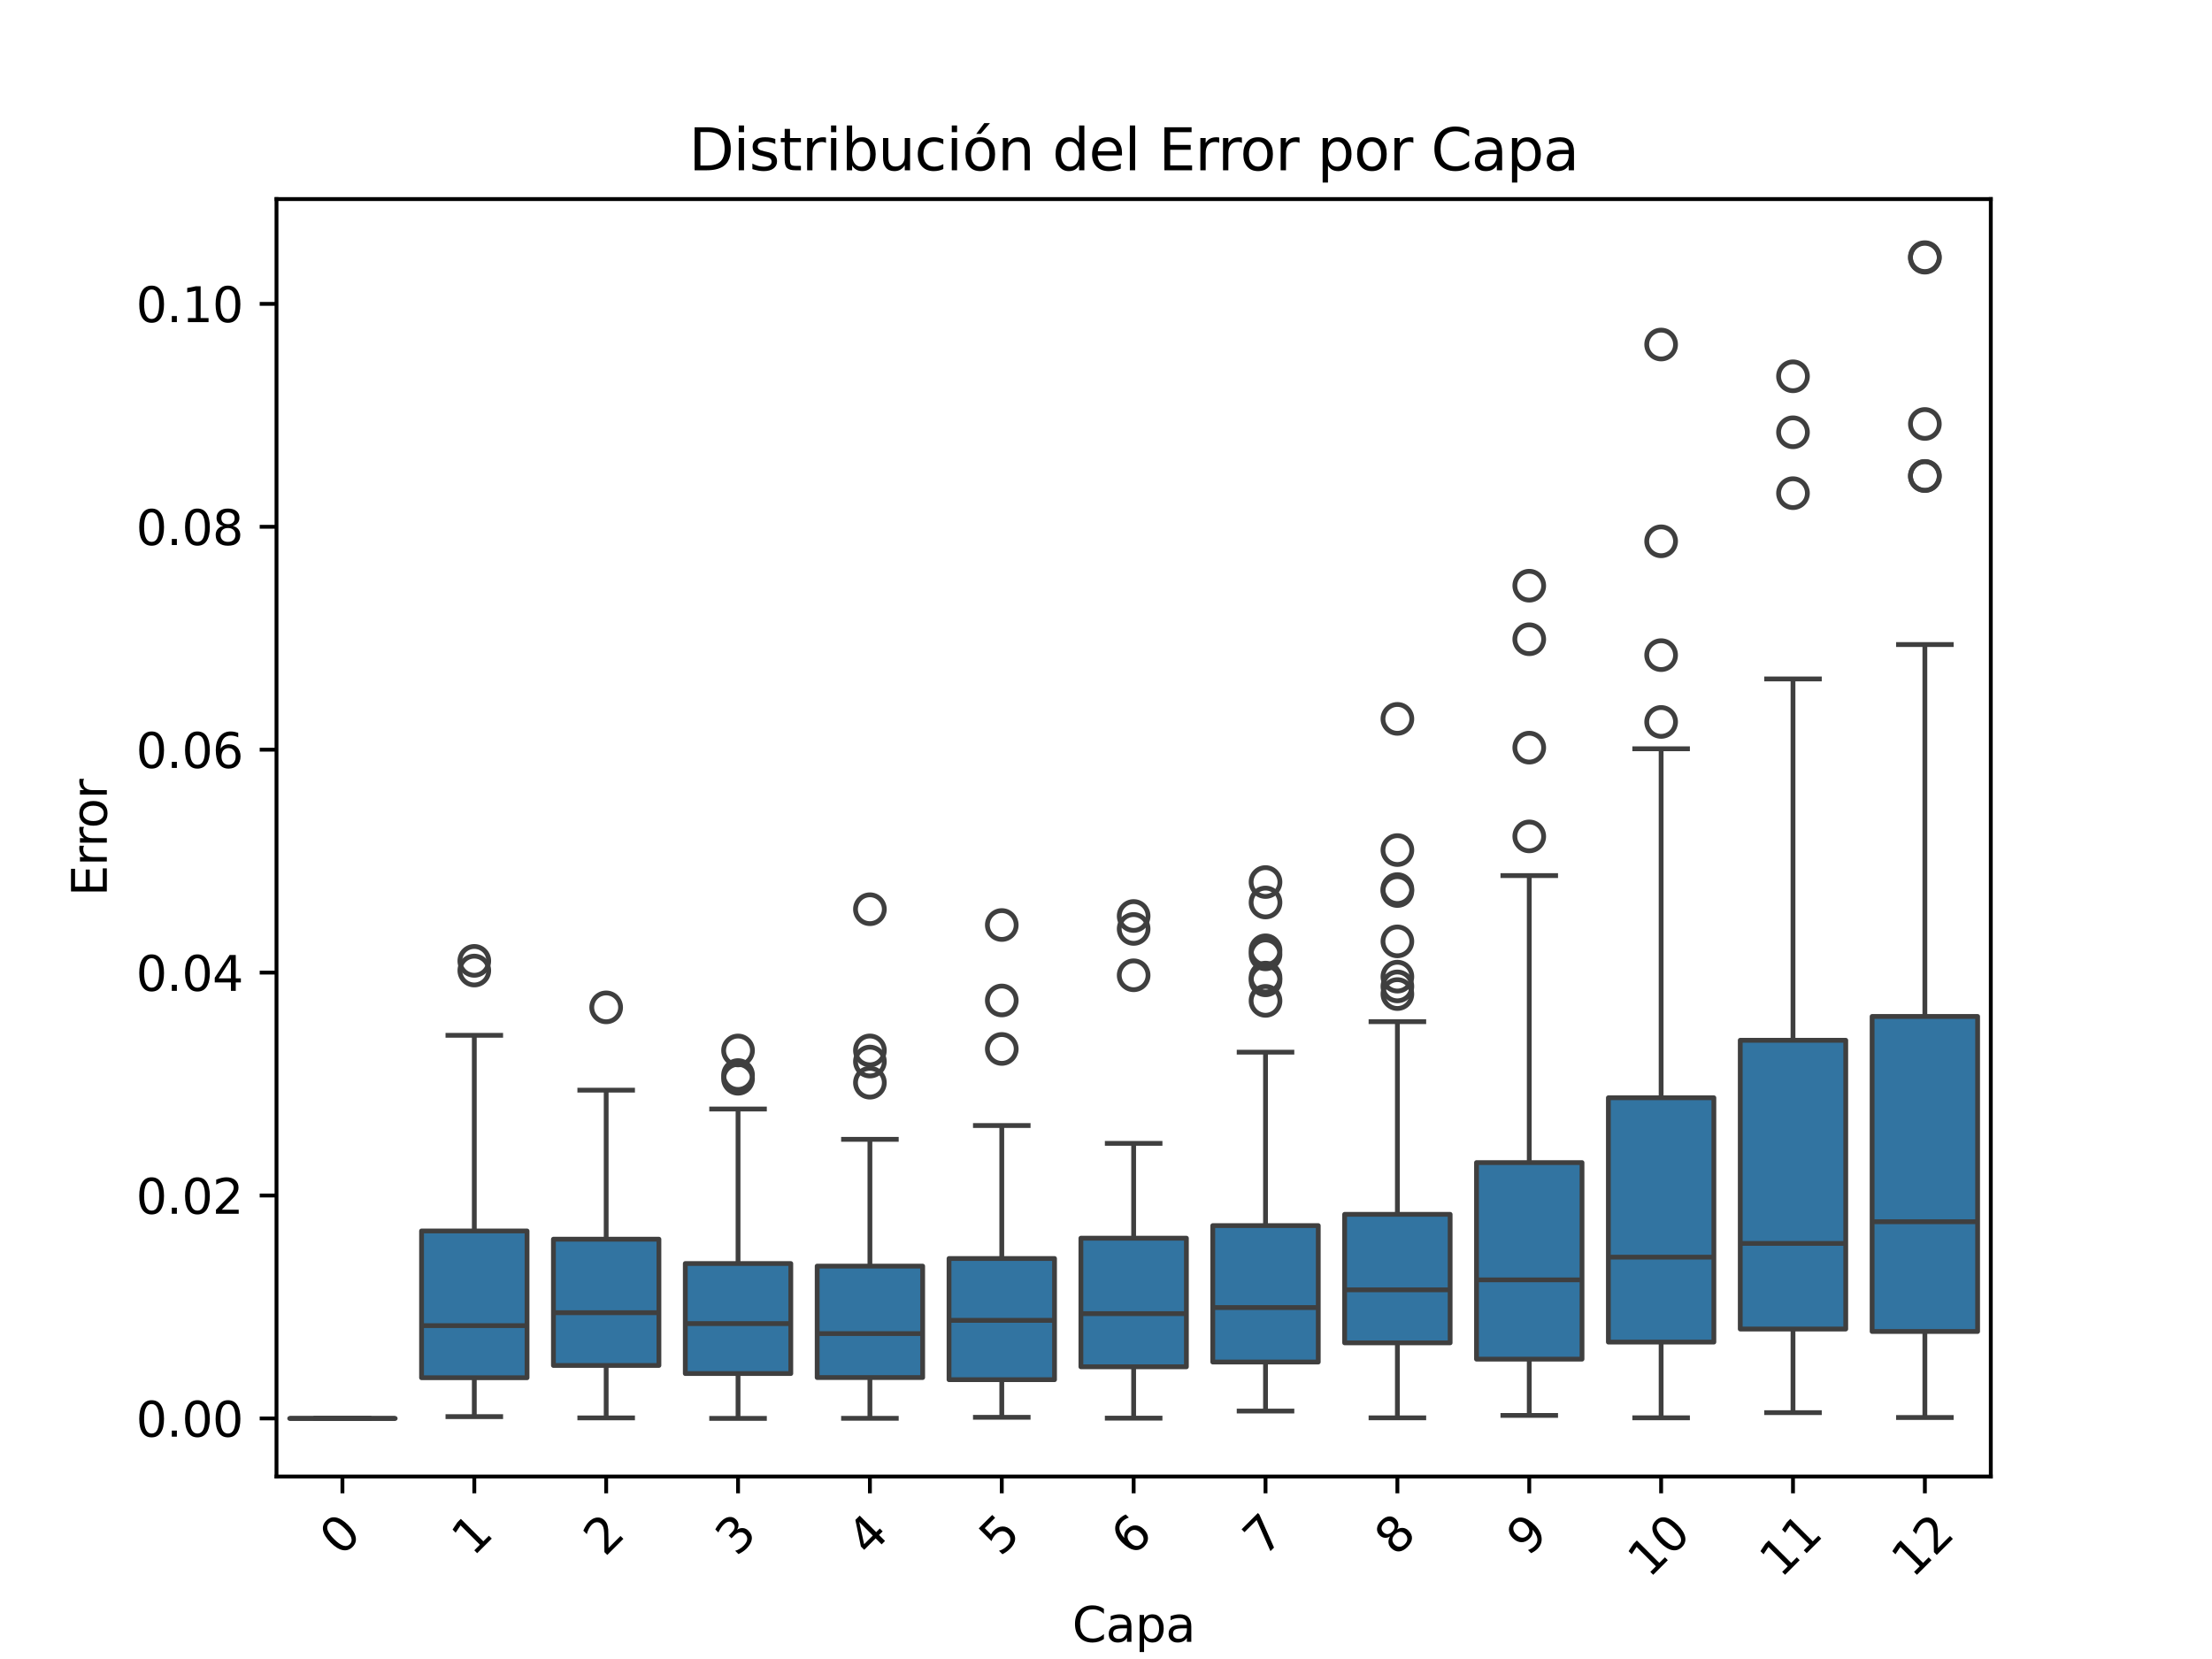 <?xml version="1.0" encoding="utf-8" standalone="no"?>
<!DOCTYPE svg PUBLIC "-//W3C//DTD SVG 1.1//EN"
  "http://www.w3.org/Graphics/SVG/1.1/DTD/svg11.dtd">
<svg xmlns:xlink="http://www.w3.org/1999/xlink" width="460.8pt" height="345.6pt" viewBox="0 0 460.8 345.6" xmlns="http://www.w3.org/2000/svg" version="1.1">
 <defs>
  <style type="text/css">*{stroke-linejoin: round; stroke-linecap: butt}</style>
 </defs>
 <g id="figure_1">
  <g id="patch_1">
   <path d="M 0 345.6 
L 460.8 345.6 
L 460.8 0 
L 0 0 
z
" style="fill: #ffffff"/>
  </g>
  <g id="axes_1">
   <g id="patch_2">
    <path d="M 57.6 307.584 
L 414.72 307.584 
L 414.72 41.472 
L 57.6 41.472 
z
" style="fill: #ffffff"/>
   </g>
   <g id="matplotlib.axis_1">
    <g id="xtick_1">
     <g id="line2d_1">
      <defs>
       <path id="m6b48aacf1b" d="M 0 0 
L 0 3.5 
" style="stroke: #000000; stroke-width: 0.8"/>
      </defs>
      <g>
       <use xlink:href="#m6b48aacf1b" x="71.335" y="307.584" style="stroke: #000000; stroke-width: 0.8"/>
      </g>
     </g>
     <g id="text_1">
      <!-- 0 -->
      <g transform="translate(71.037 324.456) rotate(-45) scale(0.1 -0.1)">
       <defs>
        <path id="DejaVuSans-30" d="M 2034 4250 
Q 1547 4250 1301 3770 
Q 1056 3291 1056 2328 
Q 1056 1369 1301 889 
Q 1547 409 2034 409 
Q 2525 409 2770 889 
Q 3016 1369 3016 2328 
Q 3016 3291 2770 3770 
Q 2525 4250 2034 4250 
z
M 2034 4750 
Q 2819 4750 3233 4129 
Q 3647 3509 3647 2328 
Q 3647 1150 3233 529 
Q 2819 -91 2034 -91 
Q 1250 -91 836 529 
Q 422 1150 422 2328 
Q 422 3509 836 4129 
Q 1250 4750 2034 4750 
z
" transform="scale(0.016)"/>
       </defs>
       <use xlink:href="#DejaVuSans-30"/>
      </g>
     </g>
    </g>
    <g id="xtick_2">
     <g id="line2d_2">
      <g>
       <use xlink:href="#m6b48aacf1b" x="98.806" y="307.584" style="stroke: #000000; stroke-width: 0.8"/>
      </g>
     </g>
     <g id="text_2">
      <!-- 1 -->
      <g transform="translate(98.508 324.456) rotate(-45) scale(0.1 -0.1)">
       <defs>
        <path id="DejaVuSans-31" d="M 794 531 
L 1825 531 
L 1825 4091 
L 703 3866 
L 703 4441 
L 1819 4666 
L 2450 4666 
L 2450 531 
L 3481 531 
L 3481 0 
L 794 0 
L 794 531 
z
" transform="scale(0.016)"/>
       </defs>
       <use xlink:href="#DejaVuSans-31"/>
      </g>
     </g>
    </g>
    <g id="xtick_3">
     <g id="line2d_3">
      <g>
       <use xlink:href="#m6b48aacf1b" x="126.277" y="307.584" style="stroke: #000000; stroke-width: 0.8"/>
      </g>
     </g>
     <g id="text_3">
      <!-- 2 -->
      <g transform="translate(125.979 324.456) rotate(-45) scale(0.1 -0.1)">
       <defs>
        <path id="DejaVuSans-32" d="M 1228 531 
L 3431 531 
L 3431 0 
L 469 0 
L 469 531 
Q 828 903 1448 1529 
Q 2069 2156 2228 2338 
Q 2531 2678 2651 2914 
Q 2772 3150 2772 3378 
Q 2772 3750 2511 3984 
Q 2250 4219 1831 4219 
Q 1534 4219 1204 4116 
Q 875 4013 500 3803 
L 500 4441 
Q 881 4594 1212 4672 
Q 1544 4750 1819 4750 
Q 2544 4750 2975 4387 
Q 3406 4025 3406 3419 
Q 3406 3131 3298 2873 
Q 3191 2616 2906 2266 
Q 2828 2175 2409 1742 
Q 1991 1309 1228 531 
z
" transform="scale(0.016)"/>
       </defs>
       <use xlink:href="#DejaVuSans-32"/>
      </g>
     </g>
    </g>
    <g id="xtick_4">
     <g id="line2d_4">
      <g>
       <use xlink:href="#m6b48aacf1b" x="153.748" y="307.584" style="stroke: #000000; stroke-width: 0.8"/>
      </g>
     </g>
     <g id="text_4">
      <!-- 3 -->
      <g transform="translate(153.449 324.456) rotate(-45) scale(0.1 -0.1)">
       <defs>
        <path id="DejaVuSans-33" d="M 2597 2516 
Q 3050 2419 3304 2112 
Q 3559 1806 3559 1356 
Q 3559 666 3084 287 
Q 2609 -91 1734 -91 
Q 1441 -91 1130 -33 
Q 819 25 488 141 
L 488 750 
Q 750 597 1062 519 
Q 1375 441 1716 441 
Q 2309 441 2620 675 
Q 2931 909 2931 1356 
Q 2931 1769 2642 2001 
Q 2353 2234 1838 2234 
L 1294 2234 
L 1294 2753 
L 1863 2753 
Q 2328 2753 2575 2939 
Q 2822 3125 2822 3475 
Q 2822 3834 2567 4026 
Q 2313 4219 1838 4219 
Q 1578 4219 1281 4162 
Q 984 4106 628 3988 
L 628 4550 
Q 988 4650 1302 4700 
Q 1616 4750 1894 4750 
Q 2613 4750 3031 4423 
Q 3450 4097 3450 3541 
Q 3450 3153 3228 2886 
Q 3006 2619 2597 2516 
z
" transform="scale(0.016)"/>
       </defs>
       <use xlink:href="#DejaVuSans-33"/>
      </g>
     </g>
    </g>
    <g id="xtick_5">
     <g id="line2d_5">
      <g>
       <use xlink:href="#m6b48aacf1b" x="181.218" y="307.584" style="stroke: #000000; stroke-width: 0.8"/>
      </g>
     </g>
     <g id="text_5">
      <!-- 4 -->
      <g transform="translate(180.92 324.456) rotate(-45) scale(0.1 -0.1)">
       <defs>
        <path id="DejaVuSans-34" d="M 2419 4116 
L 825 1625 
L 2419 1625 
L 2419 4116 
z
M 2253 4666 
L 3047 4666 
L 3047 1625 
L 3713 1625 
L 3713 1100 
L 3047 1100 
L 3047 0 
L 2419 0 
L 2419 1100 
L 313 1100 
L 313 1709 
L 2253 4666 
z
" transform="scale(0.016)"/>
       </defs>
       <use xlink:href="#DejaVuSans-34"/>
      </g>
     </g>
    </g>
    <g id="xtick_6">
     <g id="line2d_6">
      <g>
       <use xlink:href="#m6b48aacf1b" x="208.689" y="307.584" style="stroke: #000000; stroke-width: 0.8"/>
      </g>
     </g>
     <g id="text_6">
      <!-- 5 -->
      <g transform="translate(208.391 324.456) rotate(-45) scale(0.1 -0.1)">
       <defs>
        <path id="DejaVuSans-35" d="M 691 4666 
L 3169 4666 
L 3169 4134 
L 1269 4134 
L 1269 2991 
Q 1406 3038 1543 3061 
Q 1681 3084 1819 3084 
Q 2600 3084 3056 2656 
Q 3513 2228 3513 1497 
Q 3513 744 3044 326 
Q 2575 -91 1722 -91 
Q 1428 -91 1123 -41 
Q 819 9 494 109 
L 494 744 
Q 775 591 1075 516 
Q 1375 441 1709 441 
Q 2250 441 2565 725 
Q 2881 1009 2881 1497 
Q 2881 1984 2565 2268 
Q 2250 2553 1709 2553 
Q 1456 2553 1204 2497 
Q 953 2441 691 2322 
L 691 4666 
z
" transform="scale(0.016)"/>
       </defs>
       <use xlink:href="#DejaVuSans-35"/>
      </g>
     </g>
    </g>
    <g id="xtick_7">
     <g id="line2d_7">
      <g>
       <use xlink:href="#m6b48aacf1b" x="236.16" y="307.584" style="stroke: #000000; stroke-width: 0.8"/>
      </g>
     </g>
     <g id="text_7">
      <!-- 6 -->
      <g transform="translate(235.862 324.456) rotate(-45) scale(0.1 -0.1)">
       <defs>
        <path id="DejaVuSans-36" d="M 2113 2584 
Q 1688 2584 1439 2293 
Q 1191 2003 1191 1497 
Q 1191 994 1439 701 
Q 1688 409 2113 409 
Q 2538 409 2786 701 
Q 3034 994 3034 1497 
Q 3034 2003 2786 2293 
Q 2538 2584 2113 2584 
z
M 3366 4563 
L 3366 3988 
Q 3128 4100 2886 4159 
Q 2644 4219 2406 4219 
Q 1781 4219 1451 3797 
Q 1122 3375 1075 2522 
Q 1259 2794 1537 2939 
Q 1816 3084 2150 3084 
Q 2853 3084 3261 2657 
Q 3669 2231 3669 1497 
Q 3669 778 3244 343 
Q 2819 -91 2113 -91 
Q 1303 -91 875 529 
Q 447 1150 447 2328 
Q 447 3434 972 4092 
Q 1497 4750 2381 4750 
Q 2619 4750 2861 4703 
Q 3103 4656 3366 4563 
z
" transform="scale(0.016)"/>
       </defs>
       <use xlink:href="#DejaVuSans-36"/>
      </g>
     </g>
    </g>
    <g id="xtick_8">
     <g id="line2d_8">
      <g>
       <use xlink:href="#m6b48aacf1b" x="263.631" y="307.584" style="stroke: #000000; stroke-width: 0.8"/>
      </g>
     </g>
     <g id="text_8">
      <!-- 7 -->
      <g transform="translate(263.332 324.456) rotate(-45) scale(0.1 -0.1)">
       <defs>
        <path id="DejaVuSans-37" d="M 525 4666 
L 3525 4666 
L 3525 4397 
L 1831 0 
L 1172 0 
L 2766 4134 
L 525 4134 
L 525 4666 
z
" transform="scale(0.016)"/>
       </defs>
       <use xlink:href="#DejaVuSans-37"/>
      </g>
     </g>
    </g>
    <g id="xtick_9">
     <g id="line2d_9">
      <g>
       <use xlink:href="#m6b48aacf1b" x="291.102" y="307.584" style="stroke: #000000; stroke-width: 0.8"/>
      </g>
     </g>
     <g id="text_9">
      <!-- 8 -->
      <g transform="translate(290.803 324.456) rotate(-45) scale(0.1 -0.1)">
       <defs>
        <path id="DejaVuSans-38" d="M 2034 2216 
Q 1584 2216 1326 1975 
Q 1069 1734 1069 1313 
Q 1069 891 1326 650 
Q 1584 409 2034 409 
Q 2484 409 2743 651 
Q 3003 894 3003 1313 
Q 3003 1734 2745 1975 
Q 2488 2216 2034 2216 
z
M 1403 2484 
Q 997 2584 770 2862 
Q 544 3141 544 3541 
Q 544 4100 942 4425 
Q 1341 4750 2034 4750 
Q 2731 4750 3128 4425 
Q 3525 4100 3525 3541 
Q 3525 3141 3298 2862 
Q 3072 2584 2669 2484 
Q 3125 2378 3379 2068 
Q 3634 1759 3634 1313 
Q 3634 634 3220 271 
Q 2806 -91 2034 -91 
Q 1263 -91 848 271 
Q 434 634 434 1313 
Q 434 1759 690 2068 
Q 947 2378 1403 2484 
z
M 1172 3481 
Q 1172 3119 1398 2916 
Q 1625 2713 2034 2713 
Q 2441 2713 2670 2916 
Q 2900 3119 2900 3481 
Q 2900 3844 2670 4047 
Q 2441 4250 2034 4250 
Q 1625 4250 1398 4047 
Q 1172 3844 1172 3481 
z
" transform="scale(0.016)"/>
       </defs>
       <use xlink:href="#DejaVuSans-38"/>
      </g>
     </g>
    </g>
    <g id="xtick_10">
     <g id="line2d_10">
      <g>
       <use xlink:href="#m6b48aacf1b" x="318.572" y="307.584" style="stroke: #000000; stroke-width: 0.8"/>
      </g>
     </g>
     <g id="text_10">
      <!-- 9 -->
      <g transform="translate(318.274 324.456) rotate(-45) scale(0.1 -0.1)">
       <defs>
        <path id="DejaVuSans-39" d="M 703 97 
L 703 672 
Q 941 559 1184 500 
Q 1428 441 1663 441 
Q 2288 441 2617 861 
Q 2947 1281 2994 2138 
Q 2813 1869 2534 1725 
Q 2256 1581 1919 1581 
Q 1219 1581 811 2004 
Q 403 2428 403 3163 
Q 403 3881 828 4315 
Q 1253 4750 1959 4750 
Q 2769 4750 3195 4129 
Q 3622 3509 3622 2328 
Q 3622 1225 3098 567 
Q 2575 -91 1691 -91 
Q 1453 -91 1209 -44 
Q 966 3 703 97 
z
M 1959 2075 
Q 2384 2075 2632 2365 
Q 2881 2656 2881 3163 
Q 2881 3666 2632 3958 
Q 2384 4250 1959 4250 
Q 1534 4250 1286 3958 
Q 1038 3666 1038 3163 
Q 1038 2656 1286 2365 
Q 1534 2075 1959 2075 
z
" transform="scale(0.016)"/>
       </defs>
       <use xlink:href="#DejaVuSans-39"/>
      </g>
     </g>
    </g>
    <g id="xtick_11">
     <g id="line2d_11">
      <g>
       <use xlink:href="#m6b48aacf1b" x="346.043" y="307.584" style="stroke: #000000; stroke-width: 0.8"/>
      </g>
     </g>
     <g id="text_11">
      <!-- 10 -->
      <g transform="translate(343.495 328.955) rotate(-45) scale(0.1 -0.1)">
       <use xlink:href="#DejaVuSans-31"/>
       <use xlink:href="#DejaVuSans-30" x="63.623"/>
      </g>
     </g>
    </g>
    <g id="xtick_12">
     <g id="line2d_12">
      <g>
       <use xlink:href="#m6b48aacf1b" x="373.514" y="307.584" style="stroke: #000000; stroke-width: 0.8"/>
      </g>
     </g>
     <g id="text_12">
      <!-- 11 -->
      <g transform="translate(370.966 328.955) rotate(-45) scale(0.1 -0.1)">
       <use xlink:href="#DejaVuSans-31"/>
       <use xlink:href="#DejaVuSans-31" x="63.623"/>
      </g>
     </g>
    </g>
    <g id="xtick_13">
     <g id="line2d_13">
      <g>
       <use xlink:href="#m6b48aacf1b" x="400.985" y="307.584" style="stroke: #000000; stroke-width: 0.8"/>
      </g>
     </g>
     <g id="text_13">
      <!-- 12 -->
      <g transform="translate(398.437 328.955) rotate(-45) scale(0.1 -0.1)">
       <use xlink:href="#DejaVuSans-31"/>
       <use xlink:href="#DejaVuSans-32" x="63.623"/>
      </g>
     </g>
    </g>
    <g id="text_14">
     <!-- Capa -->
     <g transform="translate(223.366 342.024) scale(0.1 -0.1)">
      <defs>
       <path id="DejaVuSans-43" d="M 4122 4306 
L 4122 3641 
Q 3803 3938 3442 4084 
Q 3081 4231 2675 4231 
Q 1875 4231 1450 3742 
Q 1025 3253 1025 2328 
Q 1025 1406 1450 917 
Q 1875 428 2675 428 
Q 3081 428 3442 575 
Q 3803 722 4122 1019 
L 4122 359 
Q 3791 134 3420 21 
Q 3050 -91 2638 -91 
Q 1578 -91 968 557 
Q 359 1206 359 2328 
Q 359 3453 968 4101 
Q 1578 4750 2638 4750 
Q 3056 4750 3426 4639 
Q 3797 4528 4122 4306 
z
" transform="scale(0.016)"/>
       <path id="DejaVuSans-61" d="M 2194 1759 
Q 1497 1759 1228 1600 
Q 959 1441 959 1056 
Q 959 750 1161 570 
Q 1363 391 1709 391 
Q 2188 391 2477 730 
Q 2766 1069 2766 1631 
L 2766 1759 
L 2194 1759 
z
M 3341 1997 
L 3341 0 
L 2766 0 
L 2766 531 
Q 2569 213 2275 61 
Q 1981 -91 1556 -91 
Q 1019 -91 701 211 
Q 384 513 384 1019 
Q 384 1609 779 1909 
Q 1175 2209 1959 2209 
L 2766 2209 
L 2766 2266 
Q 2766 2663 2505 2880 
Q 2244 3097 1772 3097 
Q 1472 3097 1187 3025 
Q 903 2953 641 2809 
L 641 3341 
Q 956 3463 1253 3523 
Q 1550 3584 1831 3584 
Q 2591 3584 2966 3190 
Q 3341 2797 3341 1997 
z
" transform="scale(0.016)"/>
       <path id="DejaVuSans-70" d="M 1159 525 
L 1159 -1331 
L 581 -1331 
L 581 3500 
L 1159 3500 
L 1159 2969 
Q 1341 3281 1617 3432 
Q 1894 3584 2278 3584 
Q 2916 3584 3314 3078 
Q 3713 2572 3713 1747 
Q 3713 922 3314 415 
Q 2916 -91 2278 -91 
Q 1894 -91 1617 61 
Q 1341 213 1159 525 
z
M 3116 1747 
Q 3116 2381 2855 2742 
Q 2594 3103 2138 3103 
Q 1681 3103 1420 2742 
Q 1159 2381 1159 1747 
Q 1159 1113 1420 752 
Q 1681 391 2138 391 
Q 2594 391 2855 752 
Q 3116 1113 3116 1747 
z
" transform="scale(0.016)"/>
      </defs>
      <use xlink:href="#DejaVuSans-43"/>
      <use xlink:href="#DejaVuSans-61" x="69.824"/>
      <use xlink:href="#DejaVuSans-70" x="131.104"/>
      <use xlink:href="#DejaVuSans-61" x="194.58"/>
     </g>
    </g>
   </g>
   <g id="matplotlib.axis_2">
    <g id="ytick_1">
     <g id="line2d_14">
      <defs>
       <path id="m2e05dd54c5" d="M 0 0 
L -3.5 0 
" style="stroke: #000000; stroke-width: 0.8"/>
      </defs>
      <g>
       <use xlink:href="#m2e05dd54c5" x="57.6" y="295.488" style="stroke: #000000; stroke-width: 0.8"/>
      </g>
     </g>
     <g id="text_15">
      <!-- 0.00 -->
      <g transform="translate(28.334 299.287) scale(0.1 -0.1)">
       <defs>
        <path id="DejaVuSans-2e" d="M 684 794 
L 1344 794 
L 1344 0 
L 684 0 
L 684 794 
z
" transform="scale(0.016)"/>
       </defs>
       <use xlink:href="#DejaVuSans-30"/>
       <use xlink:href="#DejaVuSans-2e" x="63.623"/>
       <use xlink:href="#DejaVuSans-30" x="95.41"/>
       <use xlink:href="#DejaVuSans-30" x="159.033"/>
      </g>
     </g>
    </g>
    <g id="ytick_2">
     <g id="line2d_15">
      <g>
       <use xlink:href="#m2e05dd54c5" x="57.6" y="249.051" style="stroke: #000000; stroke-width: 0.8"/>
      </g>
     </g>
     <g id="text_16">
      <!-- 0.02 -->
      <g transform="translate(28.334 252.85) scale(0.1 -0.1)">
       <use xlink:href="#DejaVuSans-30"/>
       <use xlink:href="#DejaVuSans-2e" x="63.623"/>
       <use xlink:href="#DejaVuSans-30" x="95.41"/>
       <use xlink:href="#DejaVuSans-32" x="159.033"/>
      </g>
     </g>
    </g>
    <g id="ytick_3">
     <g id="line2d_16">
      <g>
       <use xlink:href="#m2e05dd54c5" x="57.6" y="202.614" style="stroke: #000000; stroke-width: 0.8"/>
      </g>
     </g>
     <g id="text_17">
      <!-- 0.04 -->
      <g transform="translate(28.334 206.413) scale(0.1 -0.1)">
       <use xlink:href="#DejaVuSans-30"/>
       <use xlink:href="#DejaVuSans-2e" x="63.623"/>
       <use xlink:href="#DejaVuSans-30" x="95.41"/>
       <use xlink:href="#DejaVuSans-34" x="159.033"/>
      </g>
     </g>
    </g>
    <g id="ytick_4">
     <g id="line2d_17">
      <g>
       <use xlink:href="#m2e05dd54c5" x="57.6" y="156.177" style="stroke: #000000; stroke-width: 0.8"/>
      </g>
     </g>
     <g id="text_18">
      <!-- 0.06 -->
      <g transform="translate(28.334 159.976) scale(0.1 -0.1)">
       <use xlink:href="#DejaVuSans-30"/>
       <use xlink:href="#DejaVuSans-2e" x="63.623"/>
       <use xlink:href="#DejaVuSans-30" x="95.41"/>
       <use xlink:href="#DejaVuSans-36" x="159.033"/>
      </g>
     </g>
    </g>
    <g id="ytick_5">
     <g id="line2d_18">
      <g>
       <use xlink:href="#m2e05dd54c5" x="57.6" y="109.74" style="stroke: #000000; stroke-width: 0.8"/>
      </g>
     </g>
     <g id="text_19">
      <!-- 0.08 -->
      <g transform="translate(28.334 113.54) scale(0.1 -0.1)">
       <use xlink:href="#DejaVuSans-30"/>
       <use xlink:href="#DejaVuSans-2e" x="63.623"/>
       <use xlink:href="#DejaVuSans-30" x="95.41"/>
       <use xlink:href="#DejaVuSans-38" x="159.033"/>
      </g>
     </g>
    </g>
    <g id="ytick_6">
     <g id="line2d_19">
      <g>
       <use xlink:href="#m2e05dd54c5" x="57.6" y="63.303" style="stroke: #000000; stroke-width: 0.8"/>
      </g>
     </g>
     <g id="text_20">
      <!-- 0.10 -->
      <g transform="translate(28.334 67.103) scale(0.1 -0.1)">
       <use xlink:href="#DejaVuSans-30"/>
       <use xlink:href="#DejaVuSans-2e" x="63.623"/>
       <use xlink:href="#DejaVuSans-31" x="95.41"/>
       <use xlink:href="#DejaVuSans-30" x="159.033"/>
      </g>
     </g>
    </g>
    <g id="text_21">
     <!-- Error -->
     <g transform="translate(22.255 186.713) rotate(-90) scale(0.1 -0.1)">
      <defs>
       <path id="DejaVuSans-45" d="M 628 4666 
L 3578 4666 
L 3578 4134 
L 1259 4134 
L 1259 2753 
L 3481 2753 
L 3481 2222 
L 1259 2222 
L 1259 531 
L 3634 531 
L 3634 0 
L 628 0 
L 628 4666 
z
" transform="scale(0.016)"/>
       <path id="DejaVuSans-72" d="M 2631 2963 
Q 2534 3019 2420 3045 
Q 2306 3072 2169 3072 
Q 1681 3072 1420 2755 
Q 1159 2438 1159 1844 
L 1159 0 
L 581 0 
L 581 3500 
L 1159 3500 
L 1159 2956 
Q 1341 3275 1631 3429 
Q 1922 3584 2338 3584 
Q 2397 3584 2469 3576 
Q 2541 3569 2628 3553 
L 2631 2963 
z
" transform="scale(0.016)"/>
       <path id="DejaVuSans-6f" d="M 1959 3097 
Q 1497 3097 1228 2736 
Q 959 2375 959 1747 
Q 959 1119 1226 758 
Q 1494 397 1959 397 
Q 2419 397 2687 759 
Q 2956 1122 2956 1747 
Q 2956 2369 2687 2733 
Q 2419 3097 1959 3097 
z
M 1959 3584 
Q 2709 3584 3137 3096 
Q 3566 2609 3566 1747 
Q 3566 888 3137 398 
Q 2709 -91 1959 -91 
Q 1206 -91 779 398 
Q 353 888 353 1747 
Q 353 2609 779 3096 
Q 1206 3584 1959 3584 
z
" transform="scale(0.016)"/>
      </defs>
      <use xlink:href="#DejaVuSans-45"/>
      <use xlink:href="#DejaVuSans-72" x="63.184"/>
      <use xlink:href="#DejaVuSans-72" x="102.547"/>
      <use xlink:href="#DejaVuSans-6f" x="141.41"/>
      <use xlink:href="#DejaVuSans-72" x="202.592"/>
     </g>
    </g>
   </g>
   <g id="patch_3">
    <path d="M 60.347 295.488 
L 82.324 295.488 
L 82.324 295.488 
L 60.347 295.488 
L 60.347 295.488 
z
" clip-path="url(#p1074f2c488)" style="fill: #3274a1; stroke: #3f3f3f; stroke-linejoin: miter"/>
   </g>
   <g id="line2d_20">
    <path d="M 71.335 295.488 
L 71.335 295.488 
" clip-path="url(#p1074f2c488)" style="fill: none; stroke: #3f3f3f"/>
   </g>
   <g id="line2d_21">
    <path d="M 71.335 295.488 
L 71.335 295.488 
" clip-path="url(#p1074f2c488)" style="fill: none; stroke: #3f3f3f"/>
   </g>
   <g id="line2d_22">
    <path d="M 65.841 295.488 
L 76.83 295.488 
" clip-path="url(#p1074f2c488)" style="fill: none; stroke: #3f3f3f; stroke-linecap: square"/>
   </g>
   <g id="line2d_23">
    <path d="M 65.841 295.488 
L 76.83 295.488 
" clip-path="url(#p1074f2c488)" style="fill: none; stroke: #3f3f3f; stroke-linecap: square"/>
   </g>
   <g id="line2d_24"/>
   <g id="patch_4">
    <path d="M 87.818 287.006 
L 109.794 287.006 
L 109.794 256.433 
L 87.818 256.433 
L 87.818 287.006 
z
" clip-path="url(#p1074f2c488)" style="fill: #3274a1; stroke: #3f3f3f; stroke-linejoin: miter"/>
   </g>
   <g id="line2d_25">
    <path d="M 98.806 287.006 
L 98.806 295.107 
" clip-path="url(#p1074f2c488)" style="fill: none; stroke: #3f3f3f"/>
   </g>
   <g id="line2d_26">
    <path d="M 98.806 256.433 
L 98.806 215.676 
" clip-path="url(#p1074f2c488)" style="fill: none; stroke: #3f3f3f"/>
   </g>
   <g id="line2d_27">
    <path d="M 93.312 295.107 
L 104.3 295.107 
" clip-path="url(#p1074f2c488)" style="fill: none; stroke: #3f3f3f; stroke-linecap: square"/>
   </g>
   <g id="line2d_28">
    <path d="M 93.312 215.676 
L 104.3 215.676 
" clip-path="url(#p1074f2c488)" style="fill: none; stroke: #3f3f3f; stroke-linecap: square"/>
   </g>
   <g id="line2d_29">
    <defs>
     <path id="m10adb13e09" d="M 0 3 
C 0.796 3 1.559 2.684 2.121 2.121 
C 2.684 1.559 3 0.796 3 0 
C 3 -0.796 2.684 -1.559 2.121 -2.121 
C 1.559 -2.684 0.796 -3 0 -3 
C -0.796 -3 -1.559 -2.684 -2.121 -2.121 
C -2.684 -1.559 -3 -0.796 -3 0 
C -3 0.796 -2.684 1.559 -2.121 2.121 
C -1.559 2.684 -0.796 3 0 3 
z
" style="stroke: #3f3f3f"/>
    </defs>
    <g clip-path="url(#p1074f2c488)">
     <use xlink:href="#m10adb13e09" x="98.806" y="202.183" style="fill-opacity: 0; stroke: #3f3f3f"/>
     <use xlink:href="#m10adb13e09" x="98.806" y="200.167" style="fill-opacity: 0; stroke: #3f3f3f"/>
    </g>
   </g>
   <g id="patch_5">
    <path d="M 115.289 284.449 
L 137.265 284.449 
L 137.265 258.145 
L 115.289 258.145 
L 115.289 284.449 
z
" clip-path="url(#p1074f2c488)" style="fill: #3274a1; stroke: #3f3f3f; stroke-linejoin: miter"/>
   </g>
   <g id="line2d_30">
    <path d="M 126.277 284.449 
L 126.277 295.369 
" clip-path="url(#p1074f2c488)" style="fill: none; stroke: #3f3f3f"/>
   </g>
   <g id="line2d_31">
    <path d="M 126.277 258.145 
L 126.277 227.104 
" clip-path="url(#p1074f2c488)" style="fill: none; stroke: #3f3f3f"/>
   </g>
   <g id="line2d_32">
    <path d="M 120.783 295.369 
L 131.771 295.369 
" clip-path="url(#p1074f2c488)" style="fill: none; stroke: #3f3f3f; stroke-linecap: square"/>
   </g>
   <g id="line2d_33">
    <path d="M 120.783 227.104 
L 131.771 227.104 
" clip-path="url(#p1074f2c488)" style="fill: none; stroke: #3f3f3f; stroke-linecap: square"/>
   </g>
   <g id="line2d_34">
    <g clip-path="url(#p1074f2c488)">
     <use xlink:href="#m10adb13e09" x="126.277" y="209.851" style="fill-opacity: 0; stroke: #3f3f3f"/>
    </g>
   </g>
   <g id="patch_6">
    <path d="M 142.759 286.136 
L 164.736 286.136 
L 164.736 263.218 
L 142.759 263.218 
L 142.759 286.136 
z
" clip-path="url(#p1074f2c488)" style="fill: #3274a1; stroke: #3f3f3f; stroke-linejoin: miter"/>
   </g>
   <g id="line2d_35">
    <path d="M 153.748 286.136 
L 153.748 295.476 
" clip-path="url(#p1074f2c488)" style="fill: none; stroke: #3f3f3f"/>
   </g>
   <g id="line2d_36">
    <path d="M 153.748 263.218 
L 153.748 231.028 
" clip-path="url(#p1074f2c488)" style="fill: none; stroke: #3f3f3f"/>
   </g>
   <g id="line2d_37">
    <path d="M 148.254 295.476 
L 159.242 295.476 
" clip-path="url(#p1074f2c488)" style="fill: none; stroke: #3f3f3f; stroke-linecap: square"/>
   </g>
   <g id="line2d_38">
    <path d="M 148.254 231.028 
L 159.242 231.028 
" clip-path="url(#p1074f2c488)" style="fill: none; stroke: #3f3f3f; stroke-linecap: square"/>
   </g>
   <g id="line2d_39">
    <g clip-path="url(#p1074f2c488)">
     <use xlink:href="#m10adb13e09" x="153.748" y="218.83" style="fill-opacity: 0; stroke: #3f3f3f"/>
     <use xlink:href="#m10adb13e09" x="153.748" y="223.955" style="fill-opacity: 0; stroke: #3f3f3f"/>
     <use xlink:href="#m10adb13e09" x="153.748" y="224.727" style="fill-opacity: 0; stroke: #3f3f3f"/>
    </g>
   </g>
   <g id="patch_7">
    <path d="M 170.23 286.965 
L 192.207 286.965 
L 192.207 263.757 
L 170.23 263.757 
L 170.23 286.965 
z
" clip-path="url(#p1074f2c488)" style="fill: #3274a1; stroke: #3f3f3f; stroke-linejoin: miter"/>
   </g>
   <g id="line2d_40">
    <path d="M 181.218 286.965 
L 181.218 295.461 
" clip-path="url(#p1074f2c488)" style="fill: none; stroke: #3f3f3f"/>
   </g>
   <g id="line2d_41">
    <path d="M 181.218 263.757 
L 181.218 237.341 
" clip-path="url(#p1074f2c488)" style="fill: none; stroke: #3f3f3f"/>
   </g>
   <g id="line2d_42">
    <path d="M 175.724 295.461 
L 186.713 295.461 
" clip-path="url(#p1074f2c488)" style="fill: none; stroke: #3f3f3f; stroke-linecap: square"/>
   </g>
   <g id="line2d_43">
    <path d="M 175.724 237.341 
L 186.713 237.341 
" clip-path="url(#p1074f2c488)" style="fill: none; stroke: #3f3f3f; stroke-linecap: square"/>
   </g>
   <g id="line2d_44">
    <g clip-path="url(#p1074f2c488)">
     <use xlink:href="#m10adb13e09" x="181.218" y="225.547" style="fill-opacity: 0; stroke: #3f3f3f"/>
     <use xlink:href="#m10adb13e09" x="181.218" y="221.143" style="fill-opacity: 0; stroke: #3f3f3f"/>
     <use xlink:href="#m10adb13e09" x="181.218" y="189.408" style="fill-opacity: 0; stroke: #3f3f3f"/>
     <use xlink:href="#m10adb13e09" x="181.218" y="218.819" style="fill-opacity: 0; stroke: #3f3f3f"/>
    </g>
   </g>
   <g id="patch_8">
    <path d="M 197.701 287.414 
L 219.678 287.414 
L 219.678 262.172 
L 197.701 262.172 
L 197.701 287.414 
z
" clip-path="url(#p1074f2c488)" style="fill: #3274a1; stroke: #3f3f3f; stroke-linejoin: miter"/>
   </g>
   <g id="line2d_45">
    <path d="M 208.689 287.414 
L 208.689 295.253 
" clip-path="url(#p1074f2c488)" style="fill: none; stroke: #3f3f3f"/>
   </g>
   <g id="line2d_46">
    <path d="M 208.689 262.172 
L 208.689 234.467 
" clip-path="url(#p1074f2c488)" style="fill: none; stroke: #3f3f3f"/>
   </g>
   <g id="line2d_47">
    <path d="M 203.195 295.253 
L 214.183 295.253 
" clip-path="url(#p1074f2c488)" style="fill: none; stroke: #3f3f3f; stroke-linecap: square"/>
   </g>
   <g id="line2d_48">
    <path d="M 203.195 234.467 
L 214.183 234.467 
" clip-path="url(#p1074f2c488)" style="fill: none; stroke: #3f3f3f; stroke-linecap: square"/>
   </g>
   <g id="line2d_49">
    <g clip-path="url(#p1074f2c488)">
     <use xlink:href="#m10adb13e09" x="208.689" y="218.515" style="fill-opacity: 0; stroke: #3f3f3f"/>
     <use xlink:href="#m10adb13e09" x="208.689" y="192.696" style="fill-opacity: 0; stroke: #3f3f3f"/>
     <use xlink:href="#m10adb13e09" x="208.689" y="208.414" style="fill-opacity: 0; stroke: #3f3f3f"/>
    </g>
   </g>
   <g id="patch_9">
    <path d="M 225.172 284.727 
L 247.148 284.727 
L 247.148 257.936 
L 225.172 257.936 
L 225.172 284.727 
z
" clip-path="url(#p1074f2c488)" style="fill: #3274a1; stroke: #3f3f3f; stroke-linejoin: miter"/>
   </g>
   <g id="line2d_50">
    <path d="M 236.16 284.727 
L 236.16 295.428 
" clip-path="url(#p1074f2c488)" style="fill: none; stroke: #3f3f3f"/>
   </g>
   <g id="line2d_51">
    <path d="M 236.16 257.936 
L 236.16 238.183 
" clip-path="url(#p1074f2c488)" style="fill: none; stroke: #3f3f3f"/>
   </g>
   <g id="line2d_52">
    <path d="M 230.666 295.428 
L 241.654 295.428 
" clip-path="url(#p1074f2c488)" style="fill: none; stroke: #3f3f3f; stroke-linecap: square"/>
   </g>
   <g id="line2d_53">
    <path d="M 230.666 238.183 
L 241.654 238.183 
" clip-path="url(#p1074f2c488)" style="fill: none; stroke: #3f3f3f; stroke-linecap: square"/>
   </g>
   <g id="line2d_54">
    <g clip-path="url(#p1074f2c488)">
     <use xlink:href="#m10adb13e09" x="236.16" y="203.169" style="fill-opacity: 0; stroke: #3f3f3f"/>
     <use xlink:href="#m10adb13e09" x="236.16" y="193.514" style="fill-opacity: 0; stroke: #3f3f3f"/>
     <use xlink:href="#m10adb13e09" x="236.16" y="190.817" style="fill-opacity: 0; stroke: #3f3f3f"/>
    </g>
   </g>
   <g id="patch_10">
    <path d="M 252.642 283.734 
L 274.619 283.734 
L 274.619 255.316 
L 252.642 255.316 
L 252.642 283.734 
z
" clip-path="url(#p1074f2c488)" style="fill: #3274a1; stroke: #3f3f3f; stroke-linejoin: miter"/>
   </g>
   <g id="line2d_55">
    <path d="M 263.631 283.734 
L 263.631 293.945 
" clip-path="url(#p1074f2c488)" style="fill: none; stroke: #3f3f3f"/>
   </g>
   <g id="line2d_56">
    <path d="M 263.631 255.316 
L 263.631 219.191 
" clip-path="url(#p1074f2c488)" style="fill: none; stroke: #3f3f3f"/>
   </g>
   <g id="line2d_57">
    <path d="M 258.137 293.945 
L 269.125 293.945 
" clip-path="url(#p1074f2c488)" style="fill: none; stroke: #3f3f3f; stroke-linecap: square"/>
   </g>
   <g id="line2d_58">
    <path d="M 258.137 219.191 
L 269.125 219.191 
" clip-path="url(#p1074f2c488)" style="fill: none; stroke: #3f3f3f; stroke-linecap: square"/>
   </g>
   <g id="line2d_59">
    <g clip-path="url(#p1074f2c488)">
     <use xlink:href="#m10adb13e09" x="263.631" y="204.223" style="fill-opacity: 0; stroke: #3f3f3f"/>
     <use xlink:href="#m10adb13e09" x="263.631" y="198.813" style="fill-opacity: 0; stroke: #3f3f3f"/>
     <use xlink:href="#m10adb13e09" x="263.631" y="208.497" style="fill-opacity: 0; stroke: #3f3f3f"/>
     <use xlink:href="#m10adb13e09" x="263.631" y="203.654" style="fill-opacity: 0; stroke: #3f3f3f"/>
     <use xlink:href="#m10adb13e09" x="263.631" y="188.007" style="fill-opacity: 0; stroke: #3f3f3f"/>
     <use xlink:href="#m10adb13e09" x="263.631" y="183.743" style="fill-opacity: 0; stroke: #3f3f3f"/>
     <use xlink:href="#m10adb13e09" x="263.631" y="197.964" style="fill-opacity: 0; stroke: #3f3f3f"/>
    </g>
   </g>
   <g id="patch_11">
    <path d="M 280.113 279.739 
L 302.09 279.739 
L 302.09 252.97 
L 280.113 252.97 
L 280.113 279.739 
z
" clip-path="url(#p1074f2c488)" style="fill: #3274a1; stroke: #3f3f3f; stroke-linejoin: miter"/>
   </g>
   <g id="line2d_60">
    <path d="M 291.102 279.739 
L 291.102 295.359 
" clip-path="url(#p1074f2c488)" style="fill: none; stroke: #3f3f3f"/>
   </g>
   <g id="line2d_61">
    <path d="M 291.102 252.97 
L 291.102 212.837 
" clip-path="url(#p1074f2c488)" style="fill: none; stroke: #3f3f3f"/>
   </g>
   <g id="line2d_62">
    <path d="M 285.607 295.359 
L 296.596 295.359 
" clip-path="url(#p1074f2c488)" style="fill: none; stroke: #3f3f3f; stroke-linecap: square"/>
   </g>
   <g id="line2d_63">
    <path d="M 285.607 212.837 
L 296.596 212.837 
" clip-path="url(#p1074f2c488)" style="fill: none; stroke: #3f3f3f; stroke-linecap: square"/>
   </g>
   <g id="line2d_64">
    <g clip-path="url(#p1074f2c488)">
     <use xlink:href="#m10adb13e09" x="291.102" y="205.486" style="fill-opacity: 0; stroke: #3f3f3f"/>
     <use xlink:href="#m10adb13e09" x="291.102" y="149.755" style="fill-opacity: 0; stroke: #3f3f3f"/>
     <use xlink:href="#m10adb13e09" x="291.102" y="177.087" style="fill-opacity: 0; stroke: #3f3f3f"/>
     <use xlink:href="#m10adb13e09" x="291.102" y="196.105" style="fill-opacity: 0; stroke: #3f3f3f"/>
     <use xlink:href="#m10adb13e09" x="291.102" y="203.451" style="fill-opacity: 0; stroke: #3f3f3f"/>
     <use xlink:href="#m10adb13e09" x="291.102" y="185.616" style="fill-opacity: 0; stroke: #3f3f3f"/>
     <use xlink:href="#m10adb13e09" x="291.102" y="207.082" style="fill-opacity: 0; stroke: #3f3f3f"/>
     <use xlink:href="#m10adb13e09" x="291.102" y="185.216" style="fill-opacity: 0; stroke: #3f3f3f"/>
    </g>
   </g>
   <g id="patch_12">
    <path d="M 307.584 283.131 
L 329.561 283.131 
L 329.561 242.189 
L 307.584 242.189 
L 307.584 283.131 
z
" clip-path="url(#p1074f2c488)" style="fill: #3274a1; stroke: #3f3f3f; stroke-linejoin: miter"/>
   </g>
   <g id="line2d_65">
    <path d="M 318.572 283.131 
L 318.572 294.853 
" clip-path="url(#p1074f2c488)" style="fill: none; stroke: #3f3f3f"/>
   </g>
   <g id="line2d_66">
    <path d="M 318.572 242.189 
L 318.572 182.405 
" clip-path="url(#p1074f2c488)" style="fill: none; stroke: #3f3f3f"/>
   </g>
   <g id="line2d_67">
    <path d="M 313.078 294.853 
L 324.066 294.853 
" clip-path="url(#p1074f2c488)" style="fill: none; stroke: #3f3f3f; stroke-linecap: square"/>
   </g>
   <g id="line2d_68">
    <path d="M 313.078 182.405 
L 324.066 182.405 
" clip-path="url(#p1074f2c488)" style="fill: none; stroke: #3f3f3f; stroke-linecap: square"/>
   </g>
   <g id="line2d_69">
    <g clip-path="url(#p1074f2c488)">
     <use xlink:href="#m10adb13e09" x="318.572" y="122.012" style="fill-opacity: 0; stroke: #3f3f3f"/>
     <use xlink:href="#m10adb13e09" x="318.572" y="174.238" style="fill-opacity: 0; stroke: #3f3f3f"/>
     <use xlink:href="#m10adb13e09" x="318.572" y="155.749" style="fill-opacity: 0; stroke: #3f3f3f"/>
     <use xlink:href="#m10adb13e09" x="318.572" y="133.168" style="fill-opacity: 0; stroke: #3f3f3f"/>
    </g>
   </g>
   <g id="patch_13">
    <path d="M 335.055 279.581 
L 357.031 279.581 
L 357.031 228.689 
L 335.055 228.689 
L 335.055 279.581 
z
" clip-path="url(#p1074f2c488)" style="fill: #3274a1; stroke: #3f3f3f; stroke-linejoin: miter"/>
   </g>
   <g id="line2d_70">
    <path d="M 346.043 279.581 
L 346.043 295.353 
" clip-path="url(#p1074f2c488)" style="fill: none; stroke: #3f3f3f"/>
   </g>
   <g id="line2d_71">
    <path d="M 346.043 228.689 
L 346.043 155.984 
" clip-path="url(#p1074f2c488)" style="fill: none; stroke: #3f3f3f"/>
   </g>
   <g id="line2d_72">
    <path d="M 340.549 295.353 
L 351.537 295.353 
" clip-path="url(#p1074f2c488)" style="fill: none; stroke: #3f3f3f; stroke-linecap: square"/>
   </g>
   <g id="line2d_73">
    <path d="M 340.549 155.984 
L 351.537 155.984 
" clip-path="url(#p1074f2c488)" style="fill: none; stroke: #3f3f3f; stroke-linecap: square"/>
   </g>
   <g id="line2d_74">
    <g clip-path="url(#p1074f2c488)">
     <use xlink:href="#m10adb13e09" x="346.043" y="71.772" style="fill-opacity: 0; stroke: #3f3f3f"/>
     <use xlink:href="#m10adb13e09" x="346.043" y="150.393" style="fill-opacity: 0; stroke: #3f3f3f"/>
     <use xlink:href="#m10adb13e09" x="346.043" y="136.477" style="fill-opacity: 0; stroke: #3f3f3f"/>
     <use xlink:href="#m10adb13e09" x="346.043" y="112.764" style="fill-opacity: 0; stroke: #3f3f3f"/>
    </g>
   </g>
   <g id="patch_14">
    <path d="M 362.526 276.86 
L 384.502 276.86 
L 384.502 216.709 
L 362.526 216.709 
L 362.526 276.86 
z
" clip-path="url(#p1074f2c488)" style="fill: #3274a1; stroke: #3f3f3f; stroke-linejoin: miter"/>
   </g>
   <g id="line2d_75">
    <path d="M 373.514 276.86 
L 373.514 294.277 
" clip-path="url(#p1074f2c488)" style="fill: none; stroke: #3f3f3f"/>
   </g>
   <g id="line2d_76">
    <path d="M 373.514 216.709 
L 373.514 141.435 
" clip-path="url(#p1074f2c488)" style="fill: none; stroke: #3f3f3f"/>
   </g>
   <g id="line2d_77">
    <path d="M 368.02 294.277 
L 379.008 294.277 
" clip-path="url(#p1074f2c488)" style="fill: none; stroke: #3f3f3f; stroke-linecap: square"/>
   </g>
   <g id="line2d_78">
    <path d="M 368.02 141.435 
L 379.008 141.435 
" clip-path="url(#p1074f2c488)" style="fill: none; stroke: #3f3f3f; stroke-linecap: square"/>
   </g>
   <g id="line2d_79">
    <g clip-path="url(#p1074f2c488)">
     <use xlink:href="#m10adb13e09" x="373.514" y="78.388" style="fill-opacity: 0; stroke: #3f3f3f"/>
     <use xlink:href="#m10adb13e09" x="373.514" y="90.051" style="fill-opacity: 0; stroke: #3f3f3f"/>
     <use xlink:href="#m10adb13e09" x="373.514" y="102.737" style="fill-opacity: 0; stroke: #3f3f3f"/>
    </g>
   </g>
   <g id="patch_15">
    <path d="M 389.996 277.375 
L 411.973 277.375 
L 411.973 211.746 
L 389.996 211.746 
L 389.996 277.375 
z
" clip-path="url(#p1074f2c488)" style="fill: #3274a1; stroke: #3f3f3f; stroke-linejoin: miter"/>
   </g>
   <g id="line2d_80">
    <path d="M 400.985 277.375 
L 400.985 295.293 
" clip-path="url(#p1074f2c488)" style="fill: none; stroke: #3f3f3f"/>
   </g>
   <g id="line2d_81">
    <path d="M 400.985 211.746 
L 400.985 134.27 
" clip-path="url(#p1074f2c488)" style="fill: none; stroke: #3f3f3f"/>
   </g>
   <g id="line2d_82">
    <path d="M 395.49 295.293 
L 406.479 295.293 
" clip-path="url(#p1074f2c488)" style="fill: none; stroke: #3f3f3f; stroke-linecap: square"/>
   </g>
   <g id="line2d_83">
    <path d="M 395.49 134.27 
L 406.479 134.27 
" clip-path="url(#p1074f2c488)" style="fill: none; stroke: #3f3f3f; stroke-linecap: square"/>
   </g>
   <g id="line2d_84">
    <g clip-path="url(#p1074f2c488)">
     <use xlink:href="#m10adb13e09" x="400.985" y="99.177" style="fill-opacity: 0; stroke: #3f3f3f"/>
     <use xlink:href="#m10adb13e09" x="400.985" y="53.678" style="fill-opacity: 0; stroke: #3f3f3f"/>
     <use xlink:href="#m10adb13e09" x="400.985" y="88.32" style="fill-opacity: 0; stroke: #3f3f3f"/>
     <use xlink:href="#m10adb13e09" x="400.985" y="53.568" style="fill-opacity: 0; stroke: #3f3f3f"/>
     <use xlink:href="#m10adb13e09" x="400.985" y="99.141" style="fill-opacity: 0; stroke: #3f3f3f"/>
    </g>
   </g>
   <g id="line2d_85">
    <path d="M 60.347 295.488 
L 82.324 295.488 
" clip-path="url(#p1074f2c488)" style="fill: none; stroke: #3f3f3f"/>
   </g>
   <g id="line2d_86">
    <path d="M 87.818 276.158 
L 109.794 276.158 
" clip-path="url(#p1074f2c488)" style="fill: none; stroke: #3f3f3f"/>
   </g>
   <g id="line2d_87">
    <path d="M 115.289 273.457 
L 137.265 273.457 
" clip-path="url(#p1074f2c488)" style="fill: none; stroke: #3f3f3f"/>
   </g>
   <g id="line2d_88">
    <path d="M 142.759 275.729 
L 164.736 275.729 
" clip-path="url(#p1074f2c488)" style="fill: none; stroke: #3f3f3f"/>
   </g>
   <g id="line2d_89">
    <path d="M 170.23 277.811 
L 192.207 277.811 
" clip-path="url(#p1074f2c488)" style="fill: none; stroke: #3f3f3f"/>
   </g>
   <g id="line2d_90">
    <path d="M 197.701 275.053 
L 219.678 275.053 
" clip-path="url(#p1074f2c488)" style="fill: none; stroke: #3f3f3f"/>
   </g>
   <g id="line2d_91">
    <path d="M 225.172 273.654 
L 247.148 273.654 
" clip-path="url(#p1074f2c488)" style="fill: none; stroke: #3f3f3f"/>
   </g>
   <g id="line2d_92">
    <path d="M 252.642 272.388 
L 274.619 272.388 
" clip-path="url(#p1074f2c488)" style="fill: none; stroke: #3f3f3f"/>
   </g>
   <g id="line2d_93">
    <path d="M 280.113 268.695 
L 302.09 268.695 
" clip-path="url(#p1074f2c488)" style="fill: none; stroke: #3f3f3f"/>
   </g>
   <g id="line2d_94">
    <path d="M 307.584 266.621 
L 329.561 266.621 
" clip-path="url(#p1074f2c488)" style="fill: none; stroke: #3f3f3f"/>
   </g>
   <g id="line2d_95">
    <path d="M 335.055 261.889 
L 357.031 261.889 
" clip-path="url(#p1074f2c488)" style="fill: none; stroke: #3f3f3f"/>
   </g>
   <g id="line2d_96">
    <path d="M 362.526 259.023 
L 384.502 259.023 
" clip-path="url(#p1074f2c488)" style="fill: none; stroke: #3f3f3f"/>
   </g>
   <g id="line2d_97">
    <path d="M 389.996 254.507 
L 411.973 254.507 
" clip-path="url(#p1074f2c488)" style="fill: none; stroke: #3f3f3f"/>
   </g>
   <g id="patch_16">
    <path d="M 57.6 307.584 
L 57.6 41.472 
" style="fill: none; stroke: #000000; stroke-width: 0.8; stroke-linejoin: miter; stroke-linecap: square"/>
   </g>
   <g id="patch_17">
    <path d="M 414.72 307.584 
L 414.72 41.472 
" style="fill: none; stroke: #000000; stroke-width: 0.8; stroke-linejoin: miter; stroke-linecap: square"/>
   </g>
   <g id="patch_18">
    <path d="M 57.6 307.584 
L 414.72 307.584 
" style="fill: none; stroke: #000000; stroke-width: 0.8; stroke-linejoin: miter; stroke-linecap: square"/>
   </g>
   <g id="patch_19">
    <path d="M 57.6 41.472 
L 414.72 41.472 
" style="fill: none; stroke: #000000; stroke-width: 0.8; stroke-linejoin: miter; stroke-linecap: square"/>
   </g>
   <g id="text_22">
    <!-- Distribución del Error por Capa -->
    <g transform="translate(143.494 35.472) scale(0.12 -0.12)">
     <defs>
      <path id="DejaVuSans-44" d="M 1259 4147 
L 1259 519 
L 2022 519 
Q 2988 519 3436 956 
Q 3884 1394 3884 2338 
Q 3884 3275 3436 3711 
Q 2988 4147 2022 4147 
L 1259 4147 
z
M 628 4666 
L 1925 4666 
Q 3281 4666 3915 4102 
Q 4550 3538 4550 2338 
Q 4550 1131 3912 565 
Q 3275 0 1925 0 
L 628 0 
L 628 4666 
z
" transform="scale(0.016)"/>
      <path id="DejaVuSans-69" d="M 603 3500 
L 1178 3500 
L 1178 0 
L 603 0 
L 603 3500 
z
M 603 4863 
L 1178 4863 
L 1178 4134 
L 603 4134 
L 603 4863 
z
" transform="scale(0.016)"/>
      <path id="DejaVuSans-73" d="M 2834 3397 
L 2834 2853 
Q 2591 2978 2328 3040 
Q 2066 3103 1784 3103 
Q 1356 3103 1142 2972 
Q 928 2841 928 2578 
Q 928 2378 1081 2264 
Q 1234 2150 1697 2047 
L 1894 2003 
Q 2506 1872 2764 1633 
Q 3022 1394 3022 966 
Q 3022 478 2636 193 
Q 2250 -91 1575 -91 
Q 1294 -91 989 -36 
Q 684 19 347 128 
L 347 722 
Q 666 556 975 473 
Q 1284 391 1588 391 
Q 1994 391 2212 530 
Q 2431 669 2431 922 
Q 2431 1156 2273 1281 
Q 2116 1406 1581 1522 
L 1381 1569 
Q 847 1681 609 1914 
Q 372 2147 372 2553 
Q 372 3047 722 3315 
Q 1072 3584 1716 3584 
Q 2034 3584 2315 3537 
Q 2597 3491 2834 3397 
z
" transform="scale(0.016)"/>
      <path id="DejaVuSans-74" d="M 1172 4494 
L 1172 3500 
L 2356 3500 
L 2356 3053 
L 1172 3053 
L 1172 1153 
Q 1172 725 1289 603 
Q 1406 481 1766 481 
L 2356 481 
L 2356 0 
L 1766 0 
Q 1100 0 847 248 
Q 594 497 594 1153 
L 594 3053 
L 172 3053 
L 172 3500 
L 594 3500 
L 594 4494 
L 1172 4494 
z
" transform="scale(0.016)"/>
      <path id="DejaVuSans-62" d="M 3116 1747 
Q 3116 2381 2855 2742 
Q 2594 3103 2138 3103 
Q 1681 3103 1420 2742 
Q 1159 2381 1159 1747 
Q 1159 1113 1420 752 
Q 1681 391 2138 391 
Q 2594 391 2855 752 
Q 3116 1113 3116 1747 
z
M 1159 2969 
Q 1341 3281 1617 3432 
Q 1894 3584 2278 3584 
Q 2916 3584 3314 3078 
Q 3713 2572 3713 1747 
Q 3713 922 3314 415 
Q 2916 -91 2278 -91 
Q 1894 -91 1617 61 
Q 1341 213 1159 525 
L 1159 0 
L 581 0 
L 581 4863 
L 1159 4863 
L 1159 2969 
z
" transform="scale(0.016)"/>
      <path id="DejaVuSans-75" d="M 544 1381 
L 544 3500 
L 1119 3500 
L 1119 1403 
Q 1119 906 1312 657 
Q 1506 409 1894 409 
Q 2359 409 2629 706 
Q 2900 1003 2900 1516 
L 2900 3500 
L 3475 3500 
L 3475 0 
L 2900 0 
L 2900 538 
Q 2691 219 2414 64 
Q 2138 -91 1772 -91 
Q 1169 -91 856 284 
Q 544 659 544 1381 
z
M 1991 3584 
L 1991 3584 
z
" transform="scale(0.016)"/>
      <path id="DejaVuSans-63" d="M 3122 3366 
L 3122 2828 
Q 2878 2963 2633 3030 
Q 2388 3097 2138 3097 
Q 1578 3097 1268 2742 
Q 959 2388 959 1747 
Q 959 1106 1268 751 
Q 1578 397 2138 397 
Q 2388 397 2633 464 
Q 2878 531 3122 666 
L 3122 134 
Q 2881 22 2623 -34 
Q 2366 -91 2075 -91 
Q 1284 -91 818 406 
Q 353 903 353 1747 
Q 353 2603 823 3093 
Q 1294 3584 2113 3584 
Q 2378 3584 2631 3529 
Q 2884 3475 3122 3366 
z
" transform="scale(0.016)"/>
      <path id="DejaVuSans-f3" d="M 1959 3097 
Q 1497 3097 1228 2736 
Q 959 2375 959 1747 
Q 959 1119 1226 758 
Q 1494 397 1959 397 
Q 2419 397 2687 759 
Q 2956 1122 2956 1747 
Q 2956 2369 2687 2733 
Q 2419 3097 1959 3097 
z
M 1959 3584 
Q 2709 3584 3137 3096 
Q 3566 2609 3566 1747 
Q 3566 888 3137 398 
Q 2709 -91 1959 -91 
Q 1206 -91 779 398 
Q 353 888 353 1747 
Q 353 2609 779 3096 
Q 1206 3584 1959 3584 
z
M 2394 5119 
L 3016 5119 
L 1998 3944 
L 1519 3944 
L 2394 5119 
z
" transform="scale(0.016)"/>
      <path id="DejaVuSans-6e" d="M 3513 2113 
L 3513 0 
L 2938 0 
L 2938 2094 
Q 2938 2591 2744 2837 
Q 2550 3084 2163 3084 
Q 1697 3084 1428 2787 
Q 1159 2491 1159 1978 
L 1159 0 
L 581 0 
L 581 3500 
L 1159 3500 
L 1159 2956 
Q 1366 3272 1645 3428 
Q 1925 3584 2291 3584 
Q 2894 3584 3203 3211 
Q 3513 2838 3513 2113 
z
" transform="scale(0.016)"/>
      <path id="DejaVuSans-20" transform="scale(0.016)"/>
      <path id="DejaVuSans-64" d="M 2906 2969 
L 2906 4863 
L 3481 4863 
L 3481 0 
L 2906 0 
L 2906 525 
Q 2725 213 2448 61 
Q 2172 -91 1784 -91 
Q 1150 -91 751 415 
Q 353 922 353 1747 
Q 353 2572 751 3078 
Q 1150 3584 1784 3584 
Q 2172 3584 2448 3432 
Q 2725 3281 2906 2969 
z
M 947 1747 
Q 947 1113 1208 752 
Q 1469 391 1925 391 
Q 2381 391 2643 752 
Q 2906 1113 2906 1747 
Q 2906 2381 2643 2742 
Q 2381 3103 1925 3103 
Q 1469 3103 1208 2742 
Q 947 2381 947 1747 
z
" transform="scale(0.016)"/>
      <path id="DejaVuSans-65" d="M 3597 1894 
L 3597 1613 
L 953 1613 
Q 991 1019 1311 708 
Q 1631 397 2203 397 
Q 2534 397 2845 478 
Q 3156 559 3463 722 
L 3463 178 
Q 3153 47 2828 -22 
Q 2503 -91 2169 -91 
Q 1331 -91 842 396 
Q 353 884 353 1716 
Q 353 2575 817 3079 
Q 1281 3584 2069 3584 
Q 2775 3584 3186 3129 
Q 3597 2675 3597 1894 
z
M 3022 2063 
Q 3016 2534 2758 2815 
Q 2500 3097 2075 3097 
Q 1594 3097 1305 2825 
Q 1016 2553 972 2059 
L 3022 2063 
z
" transform="scale(0.016)"/>
      <path id="DejaVuSans-6c" d="M 603 4863 
L 1178 4863 
L 1178 0 
L 603 0 
L 603 4863 
z
" transform="scale(0.016)"/>
     </defs>
     <use xlink:href="#DejaVuSans-44"/>
     <use xlink:href="#DejaVuSans-69" x="77.002"/>
     <use xlink:href="#DejaVuSans-73" x="104.785"/>
     <use xlink:href="#DejaVuSans-74" x="156.885"/>
     <use xlink:href="#DejaVuSans-72" x="196.094"/>
     <use xlink:href="#DejaVuSans-69" x="237.207"/>
     <use xlink:href="#DejaVuSans-62" x="264.99"/>
     <use xlink:href="#DejaVuSans-75" x="328.467"/>
     <use xlink:href="#DejaVuSans-63" x="391.846"/>
     <use xlink:href="#DejaVuSans-69" x="446.826"/>
     <use xlink:href="#DejaVuSans-f3" x="474.609"/>
     <use xlink:href="#DejaVuSans-6e" x="535.791"/>
     <use xlink:href="#DejaVuSans-20" x="599.17"/>
     <use xlink:href="#DejaVuSans-64" x="630.957"/>
     <use xlink:href="#DejaVuSans-65" x="694.434"/>
     <use xlink:href="#DejaVuSans-6c" x="755.957"/>
     <use xlink:href="#DejaVuSans-20" x="783.74"/>
     <use xlink:href="#DejaVuSans-45" x="815.527"/>
     <use xlink:href="#DejaVuSans-72" x="878.711"/>
     <use xlink:href="#DejaVuSans-72" x="918.074"/>
     <use xlink:href="#DejaVuSans-6f" x="956.938"/>
     <use xlink:href="#DejaVuSans-72" x="1018.119"/>
     <use xlink:href="#DejaVuSans-20" x="1059.232"/>
     <use xlink:href="#DejaVuSans-70" x="1091.02"/>
     <use xlink:href="#DejaVuSans-6f" x="1154.496"/>
     <use xlink:href="#DejaVuSans-72" x="1215.678"/>
     <use xlink:href="#DejaVuSans-20" x="1256.791"/>
     <use xlink:href="#DejaVuSans-43" x="1288.578"/>
     <use xlink:href="#DejaVuSans-61" x="1358.402"/>
     <use xlink:href="#DejaVuSans-70" x="1419.682"/>
     <use xlink:href="#DejaVuSans-61" x="1483.158"/>
    </g>
   </g>
  </g>
 </g>
 <defs>
  <clipPath id="p1074f2c488">
   <rect x="57.6" y="41.472" width="357.12" height="266.112"/>
  </clipPath>
 </defs>
</svg>
